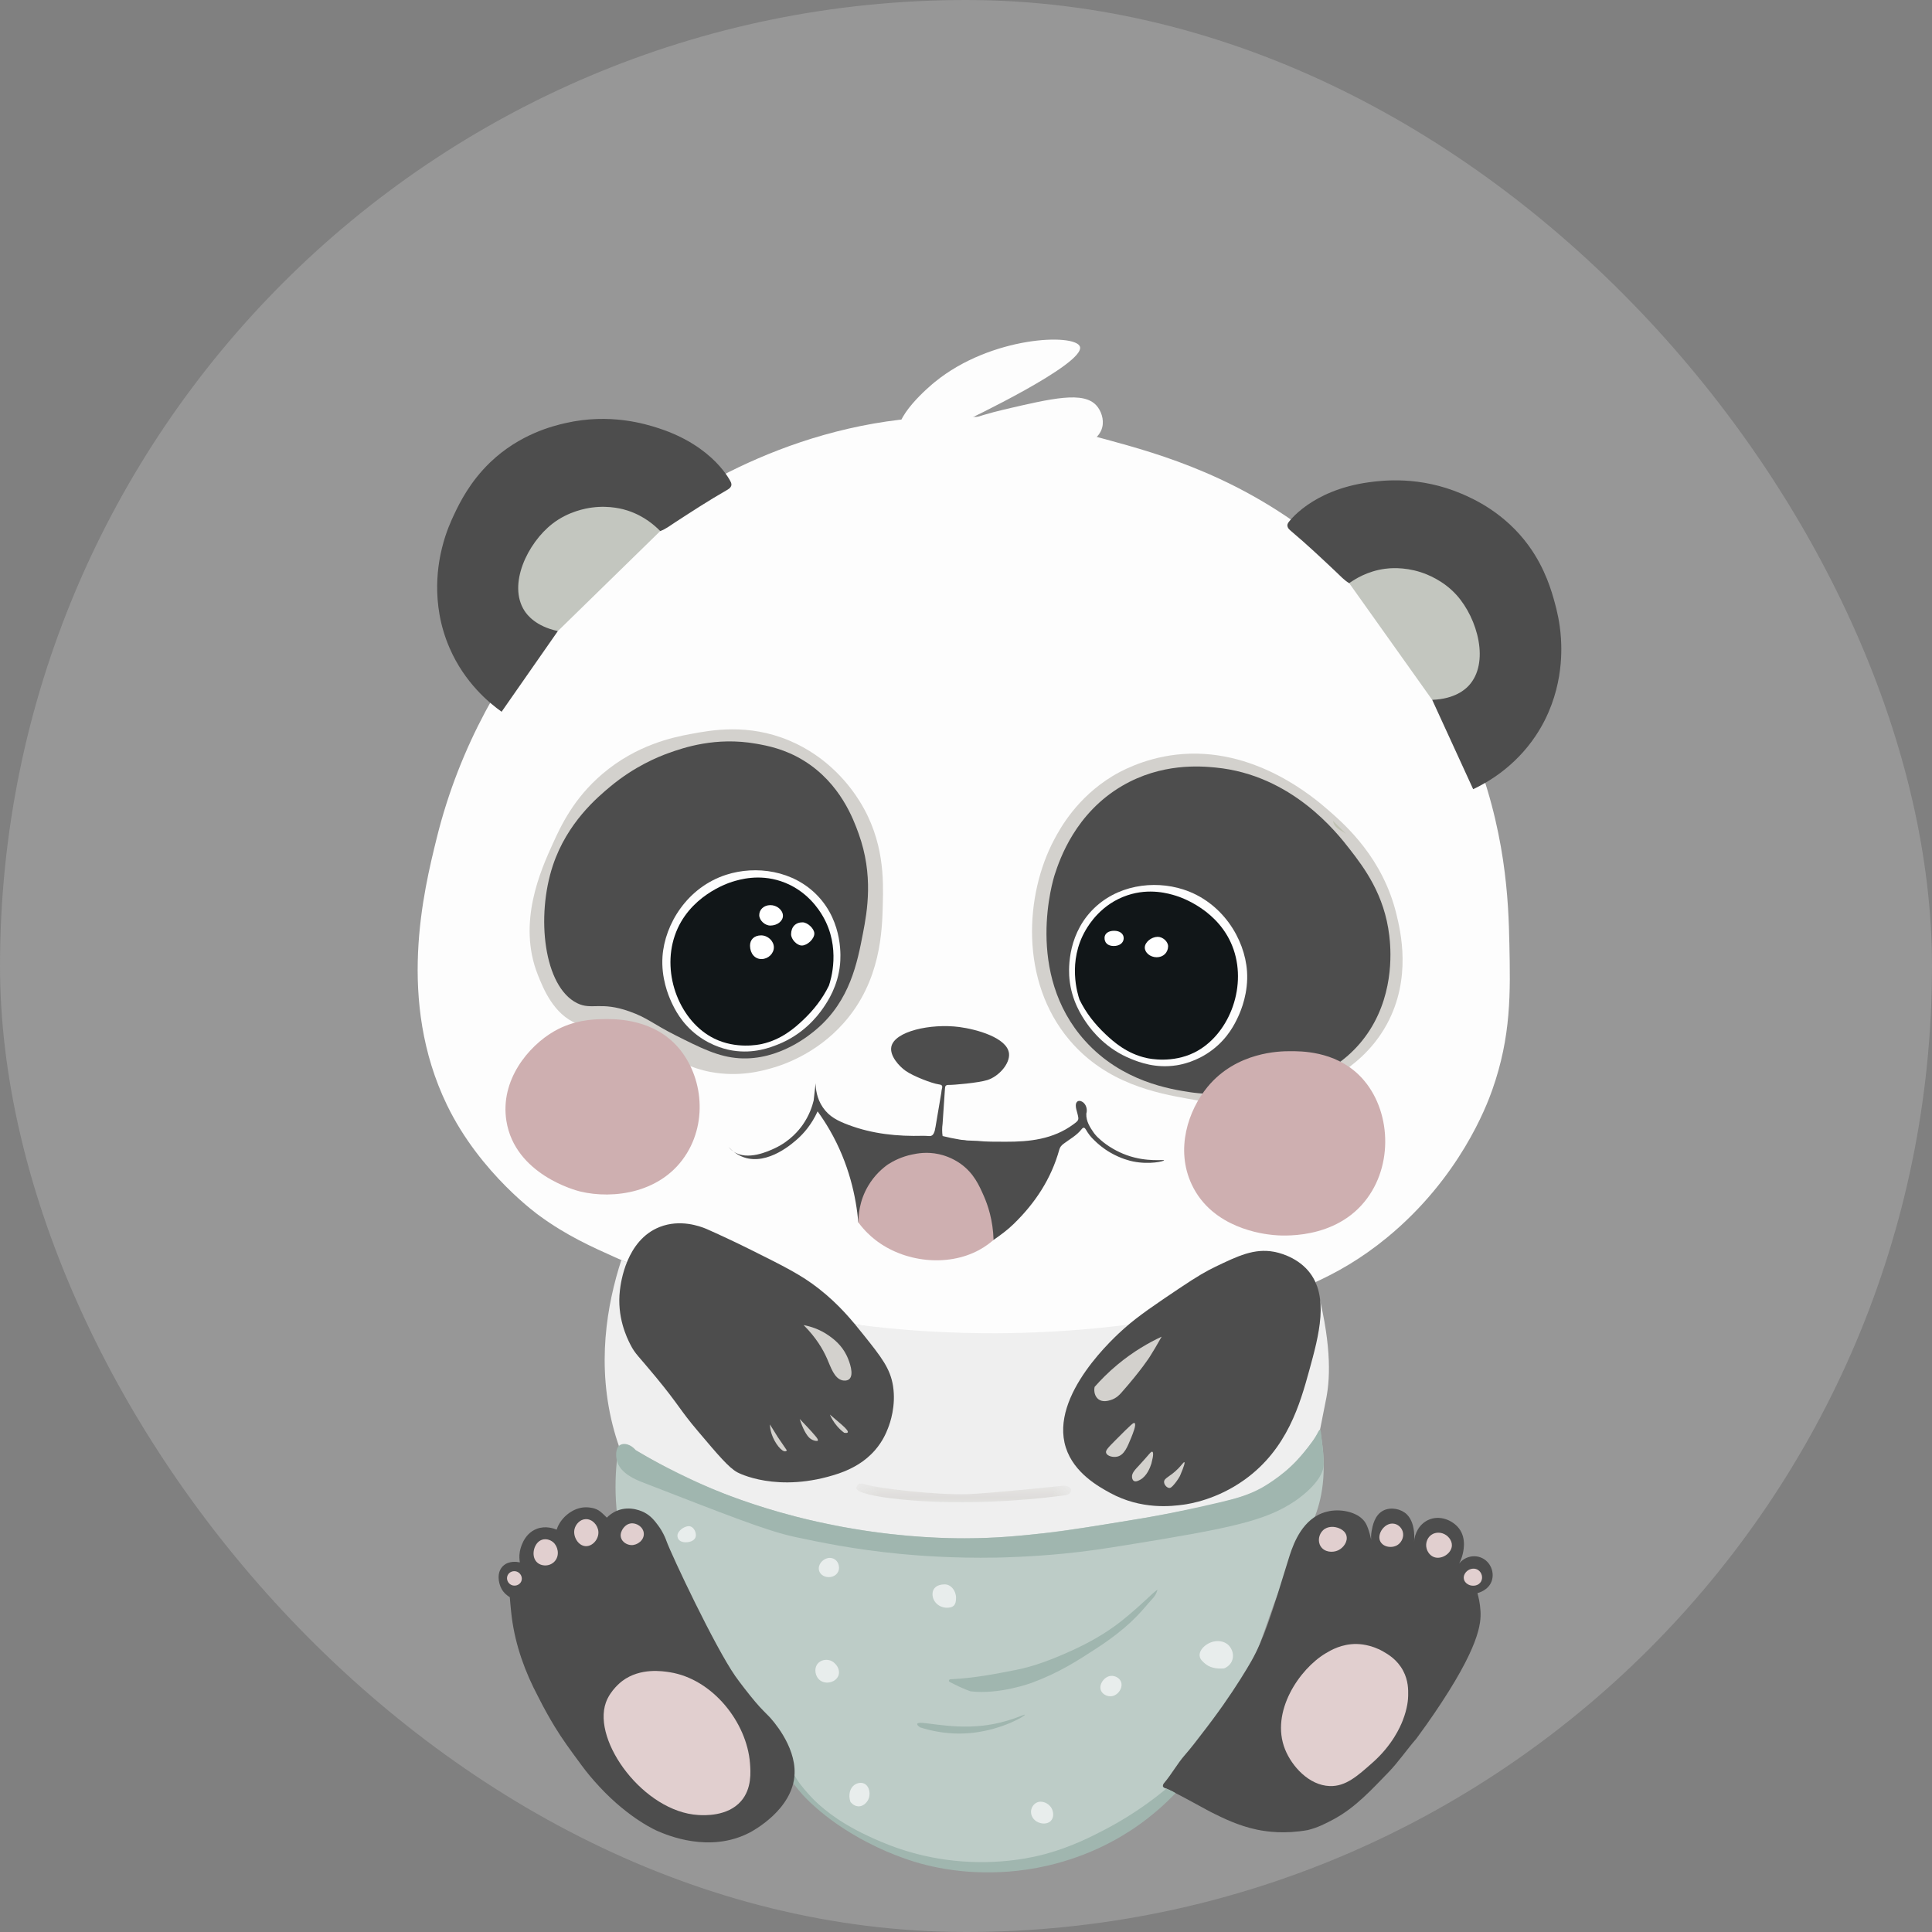<svg width="100" height="100" viewBox="0 0 100 100" fill="none" xmlns="http://www.w3.org/2000/svg">
<rect x="0" y="0" width="100" height="100" fill="#808080" stroke="none"/>
<g clip-path="url(#clip0_1631_20989)">
<rect opacity="0.5" width="100" height="100" rx="50" fill="#AFAFAF"/>
<g clip-path="url(#clip1_1631_20989)">
<mask id="mask0_1631_20989" style="mask-type:luminance" maskUnits="userSpaceOnUse" x="2" y="8" width="100" height="100">
<path d="M102 8H2V108H102V8Z" fill="white"/>
</mask>
<g mask="url(#mask0_1631_20989)">
<mask id="mask1_1631_20989" style="mask-type:luminance" maskUnits="userSpaceOnUse" x="2" y="8" width="100" height="100">
<path d="M102 8H2V108H102V8Z" fill="white"/>
</mask>
<g mask="url(#mask1_1631_20989)">
<path d="M46.544 22.62C46.127 21.648 48.151 19.965 48.379 19.779C51.301 17.388 55.665 17.246 55.897 17.944C56.191 18.834 49.947 21.791 49.947 21.791C49.947 21.791 50.131 21.722 50.474 21.612C50.474 21.612 51.213 21.374 51.96 21.2C54.469 20.614 56.081 20.237 56.755 20.992C56.986 21.251 57.156 21.698 57.052 22.117C56.489 24.369 48.632 23.373 48.054 23.301C47.503 23.232 46.754 23.11 46.544 22.62Z" fill="#FDFDFD"/>
</g>
<mask id="mask2_1631_20989" style="mask-type:luminance" maskUnits="userSpaceOnUse" x="2" y="8" width="100" height="100">
<path d="M102 8H2V108H102V8Z" fill="white"/>
</mask>
<g mask="url(#mask2_1631_20989)">
<path d="M31.835 65.077C30.625 64.535 29.315 63.947 27.928 62.931C27.928 62.931 24.862 60.77 23.133 57.19C20.53 51.8 21.928 46.126 22.6 43.397C25.027 33.546 32.067 28.086 33.196 27.237C35.54 25.473 41.526 21.543 49.474 21.555C52.812 21.56 55.455 22.257 57.229 22.739C60.089 23.514 64.295 24.702 68.535 28.185C73.082 31.919 75.226 36.285 76.112 38.425C77.963 42.896 78.08 46.706 78.125 48.843C78.178 51.363 78.226 53.626 77.237 56.42C76.955 57.218 75.563 60.957 71.791 64.057C69.147 66.229 66.631 67.022 63.918 67.846C57.536 69.784 52.163 69.422 48.587 69.148C45.21 68.889 42.627 68.228 37.459 66.958C36.039 66.608 34.138 66.11 31.835 65.077Z" fill="#FDFDFD"/>
</g>
<mask id="mask3_1631_20989" style="mask-type:luminance" maskUnits="userSpaceOnUse" x="2" y="8" width="100" height="100">
<path d="M102 8H2V108H102V8Z" fill="white"/>
</mask>
<g mask="url(#mask3_1631_20989)">
<path d="M31.795 74.08C30.844 70.675 31.421 67.494 32.16 65.221C36.988 67.234 41.223 68.121 44.252 68.545C44.985 68.647 48.162 69.074 52.375 68.999C57.629 68.906 61.624 68.083 63.319 67.696C65.282 67.248 66.906 66.755 68.087 66.363C68.906 69.374 68.87 71.204 68.653 72.343C68.598 72.635 68.186 74.701 68.18 74.73C68.227 74.796 68.273 74.876 68.312 74.972C68.448 75.309 68.395 75.624 68.358 75.776C67.934 76.747 67.441 77.38 67.134 77.73C67.134 77.73 64.216 81.192 51.236 81.192C42.746 80.791 32.146 75.154 32.146 75.154C32.017 74.811 31.899 74.453 31.795 74.08Z" fill="#EFEFEF"/>
</g>
<mask id="mask4_1631_20989" style="mask-type:luminance" maskUnits="userSpaceOnUse" x="2" y="8" width="100" height="100">
<path d="M102 8H2V108H102V8Z" fill="white"/>
</mask>
<g mask="url(#mask4_1631_20989)">
<path d="M31.186 40.053C32.969 38.539 34.85 38.161 35.715 37.998C36.819 37.79 38.704 37.435 40.838 38.326C42.885 39.181 44.018 40.704 44.502 41.484C45.774 43.532 45.724 45.532 45.694 46.787C45.66 48.171 45.597 50.78 43.668 52.953C42.238 54.565 40.502 55.126 39.974 55.277C39.404 55.44 38.252 55.757 36.786 55.486C35.73 55.289 34.913 54.819 34.463 54.562C33.472 53.996 33.568 53.801 32.874 53.48C31.574 52.876 30.884 53.401 29.855 52.983C28.65 52.494 28.125 51.177 27.839 50.461C26.762 47.758 27.995 45.033 28.604 43.688C29.037 42.732 29.695 41.32 31.186 40.053Z" fill="#D3D1CD"/>
</g>
<mask id="mask5_1631_20989" style="mask-type:luminance" maskUnits="userSpaceOnUse" x="2" y="8" width="100" height="100">
<path d="M102 8H2V108H102V8Z" fill="white"/>
</mask>
<g mask="url(#mask5_1631_20989)">
<path d="M31.582 40.718C32.845 39.665 34.061 39.175 34.604 38.979C35.377 38.702 37.042 38.126 39.137 38.494C39.714 38.596 40.631 38.766 41.618 39.379C43.499 40.545 44.177 42.415 44.44 43.142C45.221 45.297 44.888 47.163 44.668 48.302C44.377 49.814 43.998 51.788 42.273 53.263C41.965 53.527 40.344 54.913 38.253 54.774C37.182 54.703 36.283 54.251 34.946 53.577C33.8 53 33.517 52.683 32.58 52.351C31.078 51.818 30.628 52.298 29.871 51.923C28.147 51.069 27.737 47.44 28.617 44.796C29.356 42.575 30.933 41.26 31.582 40.718Z" fill="#4D4D4D"/>
</g>
<mask id="mask6_1631_20989" style="mask-type:luminance" maskUnits="userSpaceOnUse" x="2" y="8" width="100" height="100">
<path d="M102 8H2V108H102V8Z" fill="white"/>
</mask>
<g mask="url(#mask6_1631_20989)">
<path d="M37.591 45.277C39.125 44.784 41.066 45.045 42.327 46.372C43.662 47.777 43.51 49.614 43.481 49.909C43.369 51.045 42.846 51.827 42.608 52.173C42.278 52.654 41.547 53.547 40.285 54.053C39.855 54.225 39.015 54.549 37.932 54.378C37.682 54.338 36.882 54.188 36.082 53.578C35.272 52.962 34.918 52.223 34.75 51.862C34.595 51.528 34.215 50.612 34.291 49.509C34.408 47.822 35.579 45.924 37.591 45.277Z" fill="#FDFDFD"/>
</g>
<mask id="mask7_1631_20989" style="mask-type:luminance" maskUnits="userSpaceOnUse" x="2" y="8" width="100" height="100">
<path d="M102 8H2V108H102V8Z" fill="white"/>
</mask>
<g mask="url(#mask7_1631_20989)">
<path d="M57.584 40.171C57.893 39.984 59.123 39.266 60.869 39.062C64.913 38.59 68.037 41.309 68.771 41.947C69.685 42.742 71.579 44.437 72.279 47.319C72.49 48.191 73.079 50.621 71.79 53.002C71.016 54.431 69.917 55.193 69.348 55.577C66.159 57.731 62.468 57.052 61.446 56.864C59.886 56.577 57.272 56.096 55.364 53.845C52.765 50.779 53.056 46.294 54.565 43.456C54.885 42.854 55.743 41.29 57.584 40.171Z" fill="#D3D1CD"/>
</g>
<mask id="mask8_1631_20989" style="mask-type:luminance" maskUnits="userSpaceOnUse" x="2" y="8" width="100" height="100">
<path d="M102 8H2V108H102V8Z" fill="white"/>
</mask>
<g mask="url(#mask8_1631_20989)">
<path d="M58.087 40.674C60.118 39.487 62.123 39.651 62.911 39.727C66.875 40.108 69.208 43.111 69.867 43.96C70.607 44.913 71.66 46.306 71.909 48.429C71.977 49.003 72.209 51.261 70.903 53.312C68.267 57.448 62.011 56.594 61.639 56.538C60.593 56.38 58.079 55.999 56.163 53.874C53.011 50.377 54.511 45.518 54.595 45.262C54.86 44.447 55.672 42.085 58.087 40.674Z" fill="#4D4D4D"/>
</g>
<mask id="mask9_1631_20989" style="mask-type:luminance" maskUnits="userSpaceOnUse" x="2" y="8" width="100" height="100">
<path d="M102 8H2V108H102V8Z" fill="white"/>
</mask>
<g mask="url(#mask9_1631_20989)">
<path d="M61.245 46.038C59.711 45.544 57.77 45.806 56.509 47.133C55.174 48.537 55.326 50.375 55.355 50.67C55.467 51.806 55.99 52.588 56.228 52.934C56.558 53.414 57.29 54.307 58.552 54.813C58.981 54.986 59.822 55.31 60.905 55.139C61.155 55.099 61.955 54.949 62.755 54.339C63.565 53.722 63.919 52.984 64.087 52.623C64.242 52.289 64.622 51.373 64.545 50.27C64.428 48.583 63.257 46.685 61.245 46.038Z" fill="#FDFDFD"/>
</g>
<mask id="mask10_1631_20989" style="mask-type:luminance" maskUnits="userSpaceOnUse" x="2" y="8" width="100" height="100">
<path d="M102 8H2V108H102V8Z" fill="white"/>
</mask>
<g mask="url(#mask10_1631_20989)">
<path d="M63.85 49.146C63.15 47.11 61.103 46.437 60.876 46.367C60.489 46.246 59.509 45.957 58.362 46.337C57.011 46.785 56.364 47.851 56.198 48.135C55.238 49.77 55.782 51.469 55.875 51.742C56.207 52.425 56.669 53.01 57.22 53.53C57.637 53.924 58.324 54.538 59.353 54.764C59.515 54.8 60.68 55.039 61.811 54.483C63.56 53.623 64.552 51.189 63.85 49.146Z" fill="#111618"/>
</g>
<mask id="mask11_1631_20989" style="mask-type:luminance" maskUnits="userSpaceOnUse" x="2" y="8" width="100" height="100">
<path d="M102 8H2V108H102V8Z" fill="white"/>
</mask>
<g mask="url(#mask11_1631_20989)">
<path d="M28.677 53.381C29.692 52.796 30.68 52.761 31.163 52.75C31.731 52.736 33.54 52.695 34.853 53.953C36.261 55.304 36.711 57.78 35.563 59.676C34.297 61.765 31.733 62.086 30.019 61.669C29.823 61.621 26.653 60.795 26.211 58.018C25.874 55.901 27.36 54.142 28.677 53.381Z" fill="#CEAFB0"/>
</g>
<mask id="mask12_1631_20989" style="mask-type:luminance" maskUnits="userSpaceOnUse" x="2" y="8" width="100" height="100">
<path d="M102 8H2V108H102V8Z" fill="white"/>
</mask>
<g mask="url(#mask12_1631_20989)">
<path d="M34.171 27.491C33.926 27.198 33.151 26.353 31.845 26.078C30.265 25.745 29.041 26.486 28.667 26.72C28.52 26.813 26.478 28.136 26.536 30.198C26.546 30.533 26.575 31.54 27.365 32.181C27.943 32.649 28.618 32.671 28.873 32.666C30.639 30.941 32.405 29.216 34.171 27.491Z" fill="#C3C6BF"/>
</g>
<mask id="mask13_1631_20989" style="mask-type:luminance" maskUnits="userSpaceOnUse" x="2" y="8" width="100" height="100">
<path d="M102 8H2V108H102V8Z" fill="white"/>
</mask>
<g mask="url(#mask13_1631_20989)">
<path d="M23.518 26.603C23.78 26.05 24.317 24.945 25.368 23.935C26.898 22.464 28.639 22.043 29.269 21.899C31.568 21.374 33.399 21.941 34.085 22.163C36.981 23.101 37.829 24.952 37.839 24.976C37.859 25.027 37.858 25.078 37.858 25.078C37.858 25.096 37.856 25.113 37.853 25.131C37.814 25.26 37.705 25.319 37.599 25.381C36.698 25.896 35.828 26.463 34.958 27.028C34.703 27.194 34.462 27.384 34.171 27.49C33.914 27.221 33.36 26.712 32.49 26.428C32.303 26.366 31.58 26.145 30.637 26.271C30.313 26.314 29.414 26.472 28.598 27.104C27.3 28.108 26.271 30.263 27.149 31.617C27.28 31.82 27.721 32.416 28.874 32.665C27.904 34.057 26.933 35.448 25.963 36.84C25.32 36.382 24.056 35.344 23.274 33.55C22.229 31.153 22.728 28.975 22.879 28.357C23.079 27.535 23.374 26.905 23.518 26.603Z" fill="#4D4D4D"/>
</g>
<mask id="mask14_1631_20989" style="mask-type:luminance" maskUnits="userSpaceOnUse" x="2" y="8" width="100" height="100">
<path d="M102 8H2V108H102V8Z" fill="white"/>
</mask>
<g mask="url(#mask14_1631_20989)">
<path d="M66.738 54.41C67.328 54.406 69.05 54.393 70.33 55.633C71.936 57.19 72.192 60.09 70.763 62.026C69.144 64.221 66.258 63.962 65.87 63.921C65.406 63.871 62.759 63.589 61.687 61.316C60.822 59.485 61.505 57.471 62.496 56.265C64.003 54.429 66.264 54.413 66.738 54.41Z" fill="#CEAFB0"/>
</g>
<mask id="mask15_1631_20989" style="mask-type:luminance" maskUnits="userSpaceOnUse" x="2" y="8" width="100" height="100">
<path d="M102 8H2V108H102V8Z" fill="white"/>
</mask>
<g mask="url(#mask15_1631_20989)">
<path d="M58.205 68.745C58.924 68.106 59.848 67.486 61.039 66.686C62.005 66.037 62.465 65.78 62.915 65.564C64.069 65.01 64.913 64.604 65.933 64.79C66.086 64.817 67.05 65.006 67.707 65.768C68.831 67.074 68.26 69.139 67.768 70.927C67.297 72.633 66.645 74.998 64.413 76.594C62.971 77.626 61.565 77.838 61.264 77.88C60.644 77.965 59.071 78.156 57.451 77.268C56.867 76.948 55.589 76.246 55.167 74.924C54.304 72.211 57.764 69.137 58.205 68.745Z" fill="#4D4D4D"/>
</g>
<mask id="mask16_1631_20989" style="mask-type:luminance" maskUnits="userSpaceOnUse" x="2" y="8" width="100" height="100">
<path d="M102 8H2V108H102V8Z" fill="white"/>
</mask>
<g mask="url(#mask16_1631_20989)">
<path d="M32.026 74.851C32.093 74.822 32.211 74.783 32.352 74.8C32.391 74.805 32.425 74.812 32.456 74.822C32.92 75.095 33.536 75.445 34.274 75.829C34.274 75.829 35.597 76.526 36.853 77.057C37.895 77.496 41.911 79.125 47.52 79.535C48.473 79.605 49.354 79.631 50.2 79.621C51.941 79.6 53.644 79.483 57.702 78.825C64.16 77.777 65.185 77.242 66.048 76.576C67.183 75.7 67.898 74.707 68.323 74.006C68.745 76.211 68.397 77.695 68 78.644C67.788 79.15 67.666 79.256 67.202 80.157C66.247 82.01 65.776 83.481 65.578 84.047C64.725 86.482 63.029 91.325 59.049 94.245C56.136 96.381 53.067 96.706 52.078 96.776C48.875 96.999 46.011 96.023 44.504 95.038C44.303 94.907 43.592 94.426 42.742 93.729C41.801 92.957 41.152 92.299 40.811 91.952C36.687 87.741 34.407 85.375 32.93 81.994C32.609 81.26 32.45 80.76 32.367 80.483C31.694 78.221 31.815 76.201 32.026 74.851Z" fill="#BDCCC7"/>
</g>
<mask id="mask17_1631_20989" style="mask-type:luminance" maskUnits="userSpaceOnUse" x="2" y="8" width="100" height="100">
<path d="M102 8H2V108H102V8Z" fill="white"/>
</mask>
<g mask="url(#mask17_1631_20989)">
<path d="M76.472 82.459C76.533 82.672 76.607 82.992 76.63 83.383C76.666 84.011 76.594 85.236 74.216 88.718C73.973 89.074 73.668 89.508 73.306 89.998C72.806 90.57 72.381 91.205 71.85 91.751C70.99 92.635 70.157 93.553 69.053 94.152C68.617 94.389 68.171 94.61 67.682 94.726C66.521 94.931 65.614 94.818 65.056 94.701C64.088 94.498 63.29 94.098 62.714 93.811C62.559 93.733 62.42 93.654 62.208 93.539C62.208 93.539 60.472 92.585 60.318 92.557C60.312 92.556 60.281 92.552 60.25 92.53C60.22 92.509 60.202 92.481 60.191 92.459C60.191 92.459 60.19 92.418 60.198 92.388C60.212 92.337 60.241 92.305 60.248 92.297C60.64 91.839 60.928 91.298 61.325 90.844C61.641 90.483 61.912 90.129 62.454 89.419C62.551 89.292 62.917 88.811 63.304 88.262C63.987 87.292 64.523 86.411 64.759 85.996C65.423 84.829 65.841 83.47 66.677 80.753C66.856 80.174 67.216 78.977 68.181 78.438C68.28 78.383 68.504 78.271 68.811 78.214C69.488 78.088 70.364 78.292 70.685 78.836C70.862 79.136 70.976 79.719 70.968 79.694C70.962 79.589 70.963 79.436 70.994 79.256C71.042 78.989 71.143 78.417 71.603 78.185C71.991 77.989 72.52 78.095 72.816 78.383C73.315 78.867 73.191 79.843 73.191 79.843C73.211 79.337 73.486 78.884 73.913 78.679C74.511 78.392 75.201 78.687 75.526 79.123C75.927 79.66 75.734 80.353 75.684 80.533C75.638 80.702 75.574 80.835 75.524 80.928C75.809 80.575 76.29 80.456 76.688 80.633C77.146 80.836 77.364 81.375 77.213 81.824C77.045 82.323 76.503 82.452 76.472 82.459Z" fill="#4D4D4D"/>
</g>
<mask id="mask18_1631_20989" style="mask-type:luminance" maskUnits="userSpaceOnUse" x="2" y="8" width="100" height="100">
<path d="M102 8H2V108H102V8Z" fill="white"/>
</mask>
<g mask="url(#mask18_1631_20989)">
<path d="M66.989 77.72C65.481 78.719 63.723 79.1 58.253 79.981C57.182 80.153 56.28 80.296 55.049 80.416C53.358 80.582 51.898 80.615 51.589 80.621C49.303 80.665 47.436 80.51 46.597 80.43C44.202 80.199 42.434 79.827 41.136 79.55C39.659 79.234 37.531 78.379 33.255 76.723C32.913 76.591 32.098 76.263 31.93 75.602C31.872 75.374 31.846 74.93 32.11 74.785C32.319 74.67 32.66 74.768 32.905 75.057C34.422 75.97 35.816 76.629 36.967 77.104C37.394 77.281 38.971 77.921 41.145 78.487C41.663 78.622 42.758 78.894 44.182 79.133C46.965 79.599 49.147 79.624 49.947 79.623C51.598 79.62 52.803 79.491 54.134 79.35C55.157 79.241 56.525 79.015 59.261 78.564C59.261 78.564 60.843 78.302 63.128 77.763C63.979 77.562 64.592 77.399 65.314 77.002C65.314 77.002 66.309 76.454 67.106 75.614C67.409 75.294 67.705 74.909 67.705 74.909C67.9 74.655 67.998 74.528 68.085 74.378C68.224 74.142 68.27 73.997 68.322 74.006C68.374 74.015 68.373 74.163 68.423 74.623C68.461 74.972 68.471 74.972 68.489 75.192C68.489 75.192 68.516 75.528 68.513 75.796C68.506 76.744 66.989 77.72 66.989 77.72Z" fill="#A0B6AF"/>
</g>
<mask id="mask19_1631_20989" style="mask-type:luminance" maskUnits="userSpaceOnUse" x="2" y="8" width="100" height="100">
<path d="M102 8H2V108H102V8Z" fill="white"/>
</mask>
<g mask="url(#mask19_1631_20989)">
<path d="M34.153 63.505C35.201 63.096 36.212 63.462 36.55 63.602C37.105 63.848 37.906 64.212 38.858 64.687C40.607 65.559 41.481 65.995 42.374 66.695C43.459 67.547 44.107 68.355 44.697 69.092C45.621 70.246 46.085 70.841 46.224 71.746C46.382 72.774 46.069 73.651 45.97 73.905C45.881 74.136 45.699 74.591 45.291 75.06C44.74 75.695 44.096 75.987 43.806 76.115C43.806 76.115 43.618 76.198 43.417 76.266C40.234 77.339 38.164 76.207 38.164 76.207C37.722 75.966 37.185 75.331 36.111 74.061C35.167 72.947 35.162 72.75 33.959 71.291C33.027 70.158 32.885 70.1 32.625 69.588C32.448 69.242 31.918 68.163 32.088 66.775C32.132 66.409 32.403 64.187 34.153 63.505Z" fill="#4D4D4D"/>
</g>
<mask id="mask20_1631_20989" style="mask-type:luminance" maskUnits="userSpaceOnUse" x="2" y="8" width="100" height="100">
<path d="M102 8H2V108H102V8Z" fill="white"/>
</mask>
<g mask="url(#mask20_1631_20989)">
<path d="M40.812 91.952C40.847 91.92 40.893 91.871 40.923 91.8C40.967 91.692 40.978 91.591 40.978 91.591C41.001 91.644 41.041 91.734 41.099 91.843C41.311 92.245 41.562 92.534 41.811 92.819C41.811 92.819 41.923 92.946 42.019 93.046C42.41 93.457 43.263 94.242 44.868 94.999C45.64 95.362 47.189 96.076 49.38 96.308C51.798 96.564 53.641 96.092 54.146 95.953C55.468 95.588 56.485 95.063 57.094 94.749C58.047 94.256 58.775 93.774 59.192 93.481C59.667 93.148 60.063 92.836 60.372 92.579C60.429 92.604 60.488 92.63 60.548 92.658C60.653 92.707 60.753 92.758 60.848 92.808C60.336 93.348 59.648 93.979 58.764 94.585C58.421 94.82 57.75 95.255 56.834 95.677C56.337 95.905 55.413 96.294 54.194 96.572C52.81 96.888 51.554 96.947 50.523 96.901C49.366 96.852 48.399 96.659 47.677 96.464C47.44 96.4 46.287 96.082 44.897 95.361C43.745 94.762 42.975 94.17 42.722 93.97C42.077 93.46 41.722 93.091 41.553 92.905C41.225 92.543 40.982 92.208 40.812 91.952Z" fill="#A0B6AF"/>
</g>
<mask id="mask21_1631_20989" style="mask-type:luminance" maskUnits="userSpaceOnUse" x="2" y="8" width="100" height="100">
<path d="M102 8H2V108H102V8Z" fill="white"/>
</mask>
<g mask="url(#mask21_1631_20989)">
<path d="M56.656 71.787C56.976 71.423 57.366 71.028 57.838 70.636C58.66 69.951 59.467 69.493 60.127 69.185C59.889 69.615 59.674 69.968 59.511 70.227C59.511 70.227 59.086 70.905 58.035 72.094C57.957 72.182 57.779 72.379 57.488 72.467C57.362 72.505 57.071 72.593 56.85 72.421C56.677 72.285 56.607 72.037 56.656 71.787Z" fill="#D3D1CD"/>
</g>
<mask id="mask22_1631_20989" style="mask-type:luminance" maskUnits="userSpaceOnUse" x="2" y="8" width="100" height="100">
<path d="M102 8H2V108H102V8Z" fill="white"/>
</mask>
<g mask="url(#mask22_1631_20989)">
<g opacity="0.79">
<mask id="mask23_1631_20989" style="mask-type:luminance" maskUnits="userSpaceOnUse" x="44" y="76" width="12" height="2">
<path d="M55.439 76.789H44.327V77.755H55.439V76.789Z" fill="white"/>
</mask>
<g mask="url(#mask23_1631_20989)">
<path d="M55.193 77.386C54.589 77.468 53.537 77.597 52.221 77.678C47.779 77.952 44.349 77.434 44.326 77.042C44.325 77.018 44.331 76.906 44.407 76.841C44.534 76.733 44.772 76.824 44.824 76.841C45.32 77.013 48.428 77.395 50.088 77.337C51.249 77.295 54.773 76.929 55.006 76.901C55.006 76.901 55.174 76.881 55.307 76.951C55.365 76.981 55.407 77.025 55.435 77.085C55.456 77.265 55.332 77.332 55.193 77.386Z" fill="#D3D1CD"/>
</g>
</g>
</g>
<mask id="mask24_1631_20989" style="mask-type:luminance" maskUnits="userSpaceOnUse" x="2" y="8" width="100" height="100">
<path d="M102 8H2V108H102V8Z" fill="white"/>
</mask>
<g mask="url(#mask24_1631_20989)">
<path d="M41.393 73.446C41.578 73.638 42.016 74.095 42.224 74.35C42.275 74.412 42.36 74.522 42.329 74.566C42.318 74.582 42.291 74.589 42.237 74.582C42.1 74.567 41.977 74.496 41.907 74.434C41.748 74.296 41.548 73.944 41.393 73.446Z" fill="#D3D1CD"/>
</g>
<mask id="mask25_1631_20989" style="mask-type:luminance" maskUnits="userSpaceOnUse" x="2" y="8" width="100" height="100">
<path d="M102 8H2V108H102V8Z" fill="white"/>
</mask>
<g mask="url(#mask25_1631_20989)">
<path d="M42.954 73.217L43.554 73.73C43.804 73.946 43.912 74.082 43.88 74.139C43.861 74.171 43.799 74.178 43.694 74.159C43.584 74.078 43.458 73.968 43.333 73.823C43.141 73.602 43.025 73.382 42.954 73.217Z" fill="#D3D1CD"/>
</g>
<mask id="mask26_1631_20989" style="mask-type:luminance" maskUnits="userSpaceOnUse" x="2" y="8" width="100" height="100">
<path d="M102 8H2V108H102V8Z" fill="white"/>
</mask>
<g mask="url(#mask26_1631_20989)">
<path d="M39.85 73.728C39.987 73.949 40.124 74.168 40.261 74.388C40.405 74.6 40.55 74.812 40.729 75.074C40.708 75.098 40.686 75.109 40.669 75.115C40.468 75.176 40.092 74.688 39.938 74.218C39.874 74.021 39.856 73.847 39.85 73.728Z" fill="#D3D1CD"/>
</g>
<mask id="mask27_1631_20989" style="mask-type:luminance" maskUnits="userSpaceOnUse" x="2" y="8" width="100" height="100">
<path d="M102 8H2V108H102V8Z" fill="white"/>
</mask>
<g mask="url(#mask27_1631_20989)">
<path d="M42.115 56.961L42.216 56.065C42.22 56.349 42.27 56.853 42.593 57.322C42.928 57.809 43.37 58.018 43.906 58.221C45.152 58.693 46.451 58.824 47.773 58.789C47.868 58.786 47.964 58.796 48.06 58.8C48.238 58.831 48.42 58.86 48.605 58.887C49.298 58.986 49.956 59.036 50.573 59.051C51.061 59.103 51.553 59.093 52.041 59.096C53.288 59.102 54.51 58.97 55.56 58.194C55.85 57.979 55.852 57.97 55.765 57.626C55.731 57.49 55.681 57.356 55.683 57.215C55.686 57.001 55.839 56.92 56.022 57.03C56.211 57.145 56.3 57.41 56.227 57.645C56.212 58.039 56.416 58.348 56.628 58.652C56.678 58.722 56.74 58.783 56.797 58.848C56.909 58.956 57.066 59.096 57.267 59.24C57.373 59.316 57.773 59.596 58.331 59.795C59.367 60.164 60.25 60.005 60.252 60.057C60.254 60.106 59.503 60.292 58.641 60.116C58.521 60.091 58.025 59.983 57.459 59.651C57.088 59.434 56.815 59.196 56.633 59.013C56.46 58.854 56.321 58.669 56.204 58.465C56.145 58.363 56.078 58.327 55.987 58.444C55.734 58.768 55.372 58.962 55.051 59.201C54.938 59.287 54.867 59.369 54.83 59.502C54.41 61.018 53.575 62.28 52.453 63.366C52.138 63.671 51.785 63.93 51.425 64.179C51.272 64.147 51.291 64.011 51.275 63.909C51.203 63.45 51.081 63.004 50.966 62.556C50.837 62.052 50.627 61.582 50.402 61.119C50.076 60.45 49.468 60.129 48.81 59.884C48.73 59.854 48.644 59.833 48.56 59.808C47.635 59.6 46.793 59.809 46.012 60.32C45.094 60.927 44.709 61.83 44.589 62.881C44.511 63.004 44.637 63.208 44.429 63.279C44.31 61.959 43.951 60.231 42.945 58.489C42.744 58.141 42.533 57.82 42.319 57.525C41.996 58.231 41.582 58.676 41.311 58.923C41.072 59.14 39.762 60.335 38.503 59.903C38.124 59.772 37.863 59.533 37.709 59.363C37.76 59.428 37.843 59.52 37.963 59.603C38.682 60.099 39.782 59.584 40.11 59.43C40.908 59.055 41.361 58.485 41.544 58.226C41.889 57.735 42.042 57.262 42.115 56.961Z" fill="#4D4D4D"/>
</g>
<mask id="mask28_1631_20989" style="mask-type:luminance" maskUnits="userSpaceOnUse" x="2" y="8" width="100" height="100">
<path d="M102 8H2V108H102V8Z" fill="white"/>
</mask>
<g mask="url(#mask28_1631_20989)">
<path d="M48.603 59.741C48.807 59.786 49.265 59.909 49.735 60.247C50.408 60.733 50.684 61.362 50.925 61.91C51.126 62.368 51.397 63.146 51.427 64.178C51.261 64.323 51.009 64.521 50.674 64.702C49.03 65.591 46.78 65.332 45.296 64.168C45.046 63.973 44.736 63.687 44.432 63.278C44.429 62.931 44.469 62.172 44.935 61.383C45.27 60.814 45.69 60.463 45.956 60.273C46.237 60.092 46.66 59.871 47.211 59.757C47.48 59.701 47.978 59.603 48.603 59.741Z" fill="#CEAFB0"/>
</g>
<mask id="mask29_1631_20989" style="mask-type:luminance" maskUnits="userSpaceOnUse" x="2" y="8" width="100" height="100">
<path d="M102 8H2V108H102V8Z" fill="white"/>
</mask>
<g mask="url(#mask29_1631_20989)">
<path d="M43.954 71.386C43.834 71.487 43.654 71.457 43.61 71.448C43.182 71.356 43.005 70.771 42.804 70.315C42.601 69.853 42.249 69.24 41.596 68.587C41.934 68.65 42.428 68.793 42.92 69.144C43.134 69.297 43.558 69.608 43.827 70.17C43.976 70.479 44.22 71.162 43.954 71.386Z" fill="#D3D1CD"/>
</g>
<mask id="mask30_1631_20989" style="mask-type:luminance" maskUnits="userSpaceOnUse" x="2" y="8" width="100" height="100">
<path d="M102 8H2V108H102V8Z" fill="white"/>
</mask>
<g mask="url(#mask30_1631_20989)">
<path d="M59.911 82.275C59.839 82.606 59.616 82.778 59.447 82.977C58.966 83.54 58.353 84.276 56.766 85.311C55.771 85.959 54.827 86.575 53.404 87.103C53.404 87.103 51.718 87.726 50.239 87.542C50.239 87.542 49.9 87.444 49.192 87.075C49.153 87.054 49.102 87.029 49.115 86.981C49.136 86.908 49.209 86.916 49.269 86.914C50.395 86.858 51.502 86.651 52.603 86.431C53.54 86.244 54.428 85.899 55.3 85.512C56.279 85.078 57.208 84.567 58.05 83.9C58.606 83.461 59.125 82.981 59.642 82.499C59.716 82.43 59.798 82.369 59.911 82.275Z" fill="#A0B6AF"/>
</g>
<mask id="mask31_1631_20989" style="mask-type:luminance" maskUnits="userSpaceOnUse" x="2" y="8" width="100" height="100">
<path d="M102 8H2V108H102V8Z" fill="white"/>
</mask>
<g mask="url(#mask31_1631_20989)">
<path d="M63.76 85.986C63.647 86.233 63.421 86.332 63.361 86.356C62.934 86.395 62.594 86.306 62.359 86.096C62.26 86.009 62.112 85.89 62.093 85.708C62.057 85.368 62.484 85.001 62.909 84.951C62.977 84.943 63.338 84.9 63.599 85.164C63.796 85.367 63.889 85.7 63.76 85.986Z" fill="#E8EDEC"/>
</g>
<mask id="mask32_1631_20989" style="mask-type:luminance" maskUnits="userSpaceOnUse" x="2" y="8" width="100" height="100">
<path d="M102 8H2V108H102V8Z" fill="white"/>
</mask>
<g mask="url(#mask32_1631_20989)">
<path d="M42.459 86.983C42.191 86.791 42.117 86.371 42.32 86.116C42.468 85.93 42.727 85.879 42.927 85.932C43.257 86.019 43.518 86.411 43.395 86.733C43.266 87.066 42.77 87.205 42.459 86.983Z" fill="#E8EDEC"/>
</g>
<mask id="mask33_1631_20989" style="mask-type:luminance" maskUnits="userSpaceOnUse" x="2" y="8" width="100" height="100">
<path d="M102 8H2V108H102V8Z" fill="white"/>
</mask>
<g mask="url(#mask33_1631_20989)">
<path d="M49.485 82.705C49.487 83.072 49.355 83.215 49.016 83.216C48.6 83.216 48.264 82.899 48.266 82.509C48.268 82.194 48.502 82.008 48.9 82.007C49.215 82.006 49.484 82.326 49.485 82.705Z" fill="#E8EDEC"/>
</g>
<mask id="mask34_1631_20989" style="mask-type:luminance" maskUnits="userSpaceOnUse" x="2" y="8" width="100" height="100">
<path d="M102 8H2V108H102V8Z" fill="white"/>
</mask>
<g mask="url(#mask34_1631_20989)">
<path d="M56.984 87.498C56.861 87.189 57.157 86.768 57.508 86.743C57.712 86.729 57.941 86.846 58.021 87.043C58.143 87.343 57.882 87.749 57.541 87.795C57.32 87.824 57.067 87.704 56.984 87.498Z" fill="#E8EDEC"/>
</g>
<mask id="mask35_1631_20989" style="mask-type:luminance" maskUnits="userSpaceOnUse" x="2" y="8" width="100" height="100">
<path d="M102 8H2V108H102V8Z" fill="white"/>
</mask>
<g mask="url(#mask35_1631_20989)">
<path d="M42.896 81.632C42.605 81.63 42.383 81.44 42.38 81.189C42.376 80.899 42.664 80.627 42.964 80.637C43.229 80.645 43.422 80.855 43.428 81.141C43.433 81.421 43.202 81.634 42.896 81.632Z" fill="#E8EDEC"/>
</g>
<mask id="mask36_1631_20989" style="mask-type:luminance" maskUnits="userSpaceOnUse" x="2" y="8" width="100" height="100">
<path d="M102 8H2V108H102V8Z" fill="white"/>
</mask>
<g mask="url(#mask36_1631_20989)">
<path d="M61.075 76.394C60.963 76.596 60.849 76.743 60.764 76.841C60.633 76.993 60.581 77.016 60.533 77.017C60.407 77.019 60.252 76.859 60.252 76.706C60.252 76.494 60.55 76.45 60.977 76.018C61.18 75.811 61.267 75.663 61.302 75.682C61.332 75.699 61.315 75.833 61.075 76.394Z" fill="#D3D1CD"/>
</g>
<mask id="mask37_1631_20989" style="mask-type:luminance" maskUnits="userSpaceOnUse" x="2" y="8" width="100" height="100">
<path d="M102 8H2V108H102V8Z" fill="white"/>
</mask>
<g mask="url(#mask37_1631_20989)">
<path d="M59.596 75.754C59.528 75.97 59.359 76.405 59.014 76.593C58.941 76.633 58.791 76.715 58.689 76.653C58.607 76.603 58.596 76.486 58.593 76.458C58.574 76.243 58.744 76.079 59.002 75.8C59.48 75.284 59.577 75.109 59.645 75.143C59.693 75.166 59.72 75.287 59.596 75.754Z" fill="#D3D1CD"/>
</g>
<mask id="mask38_1631_20989" style="mask-type:luminance" maskUnits="userSpaceOnUse" x="2" y="8" width="100" height="100">
<path d="M102 8H2V108H102V8Z" fill="white"/>
</mask>
<g mask="url(#mask38_1631_20989)">
<path d="M50.376 89.687C49.189 89.824 48.21 89.597 47.62 89.407C47.486 89.313 47.467 89.26 47.476 89.229C47.536 89.009 49.067 89.524 50.879 89.318C52.201 89.167 53.03 88.706 53.048 88.755C53.069 88.812 51.903 89.511 50.376 89.687Z" fill="#A0B6AF"/>
</g>
<mask id="mask39_1631_20989" style="mask-type:luminance" maskUnits="userSpaceOnUse" x="2" y="8" width="100" height="100">
<path d="M102 8H2V108H102V8Z" fill="white"/>
</mask>
<g mask="url(#mask39_1631_20989)">
<path d="M35.485 79.829C35.218 79.826 35.056 79.688 35.065 79.47C35.074 79.254 35.385 79.001 35.65 78.994C35.84 78.989 36.016 79.211 36.02 79.459C36.022 79.677 35.8 79.832 35.485 79.829Z" fill="#E8EDEC"/>
</g>
<mask id="mask40_1631_20989" style="mask-type:luminance" maskUnits="userSpaceOnUse" x="2" y="8" width="100" height="100">
<path d="M102 8H2V108H102V8Z" fill="white"/>
</mask>
<g mask="url(#mask40_1631_20989)">
<path d="M44.016 93.258C43.895 92.897 43.995 92.54 44.236 92.378C44.365 92.292 44.568 92.239 44.737 92.322C45.01 92.454 45.08 92.881 44.934 93.162C44.924 93.182 44.745 93.515 44.418 93.495C44.178 93.48 44.037 93.287 44.016 93.258Z" fill="#E8EDEC"/>
</g>
<mask id="mask41_1631_20989" style="mask-type:luminance" maskUnits="userSpaceOnUse" x="2" y="8" width="100" height="100">
<path d="M102 8H2V108H102V8Z" fill="white"/>
</mask>
<g mask="url(#mask41_1631_20989)">
<path d="M53.365 93.783C53.366 93.591 53.474 93.397 53.65 93.307C53.927 93.166 54.283 93.334 54.427 93.591C54.527 93.769 54.573 94.076 54.376 94.262C54.171 94.455 53.865 94.366 53.852 94.362C53.56 94.291 53.363 94.046 53.365 93.783Z" fill="#E8EDEC"/>
</g>
<mask id="mask42_1631_20989" style="mask-type:luminance" maskUnits="userSpaceOnUse" x="2" y="8" width="100" height="100">
<path d="M102 8H2V108H102V8Z" fill="white"/>
</mask>
<g mask="url(#mask42_1631_20989)">
<path d="M51.103 55.904C50.636 56.05 49.345 56.163 49.094 56.156C49.073 56.155 48.999 56.151 48.953 56.199C48.919 56.235 48.914 56.291 48.91 56.363C48.872 56.966 48.829 57.569 48.788 58.172C48.758 58.381 48.757 58.592 48.789 58.801C49.363 58.948 49.948 59.028 50.531 59.119C50.411 59.126 50.203 59.137 49.944 59.154C49.142 59.209 48.932 59.252 48.636 59.154C48.498 59.109 48.288 59.016 48.061 58.8C48.262 58.829 48.329 58.695 48.379 58.539C48.394 58.466 48.41 58.392 48.424 58.319C48.523 57.733 48.623 57.149 48.721 56.563C48.733 56.494 48.732 56.422 48.752 56.356C48.807 56.181 48.738 56.144 48.568 56.122C48.258 56.081 47.284 55.715 46.873 55.425C46.538 55.189 46.045 54.649 46.134 54.186C46.288 53.381 48.168 52.965 49.653 53.158C50.521 53.271 52.148 53.708 52.227 54.537C52.275 55.062 51.697 55.718 51.103 55.904Z" fill="#4D4D4D"/>
</g>
<mask id="mask43_1631_20989" style="mask-type:luminance" maskUnits="userSpaceOnUse" x="2" y="8" width="100" height="100">
<path d="M102 8H2V108H102V8Z" fill="white"/>
</mask>
<g mask="url(#mask43_1631_20989)">
<path d="M69.689 43.176C69.437 42.97 69.06 42.887 68.998 42.489C69.228 42.719 69.459 42.947 69.689 43.176Z" fill="#C0C2B3"/>
</g>
<mask id="mask44_1631_20989" style="mask-type:luminance" maskUnits="userSpaceOnUse" x="2" y="8" width="100" height="100">
<path d="M102 8H2V108H102V8Z" fill="white"/>
</mask>
<g mask="url(#mask44_1631_20989)">
<path d="M34.93 48.419C35.63 46.383 37.676 45.71 37.903 45.64C38.29 45.52 39.27 45.23 40.417 45.611C41.768 46.059 42.416 47.125 42.581 47.408C43.541 49.044 42.997 50.743 42.904 51.016C42.572 51.699 42.11 52.284 41.559 52.804C41.142 53.197 40.456 53.811 39.426 54.038C39.264 54.073 38.1 54.313 36.969 53.756C35.219 52.896 34.227 50.463 34.93 48.419Z" fill="#111618"/>
</g>
<mask id="mask45_1631_20989" style="mask-type:luminance" maskUnits="userSpaceOnUse" x="2" y="8" width="100" height="100">
<path d="M102 8H2V108H102V8Z" fill="white"/>
</mask>
<g mask="url(#mask45_1631_20989)">
<path d="M39.395 48.415C39.742 48.415 40.053 48.705 40.055 49.031C40.057 49.354 39.766 49.635 39.423 49.641C39.078 49.647 38.827 49.361 38.821 48.956C38.815 48.63 39.044 48.415 39.395 48.415Z" fill="white"/>
</g>
<mask id="mask46_1631_20989" style="mask-type:luminance" maskUnits="userSpaceOnUse" x="2" y="8" width="100" height="100">
<path d="M102 8H2V108H102V8Z" fill="white"/>
</mask>
<g mask="url(#mask46_1631_20989)">
<path d="M40.947 48.355C40.949 47.979 41.181 47.737 41.54 47.74C41.805 47.742 42.15 48.07 42.15 48.321C42.152 48.594 41.79 48.94 41.502 48.94C41.248 48.94 40.946 48.621 40.947 48.355Z" fill="white"/>
</g>
<mask id="mask47_1631_20989" style="mask-type:luminance" maskUnits="userSpaceOnUse" x="2" y="8" width="100" height="100">
<path d="M102 8H2V108H102V8Z" fill="white"/>
</mask>
<g mask="url(#mask47_1631_20989)">
<path d="M39.867 46.849C40.21 46.844 40.52 47.103 40.525 47.396C40.529 47.674 40.231 47.907 39.872 47.907C39.59 47.907 39.302 47.638 39.298 47.371C39.295 47.077 39.54 46.853 39.867 46.849Z" fill="white"/>
</g>
<mask id="mask48_1631_20989" style="mask-type:luminance" maskUnits="userSpaceOnUse" x="2" y="8" width="100" height="100">
<path d="M102 8H2V108H102V8Z" fill="white"/>
</mask>
<g mask="url(#mask48_1631_20989)">
<path d="M59.868 49.547C59.535 49.546 59.249 49.308 59.254 49.039C59.26 48.768 59.59 48.495 59.918 48.49C60.188 48.487 60.466 48.741 60.461 48.987C60.454 49.312 60.204 49.549 59.868 49.547Z" fill="white"/>
</g>
<mask id="mask49_1631_20989" style="mask-type:luminance" maskUnits="userSpaceOnUse" x="2" y="8" width="100" height="100">
<path d="M102 8H2V108H102V8Z" fill="white"/>
</mask>
<g mask="url(#mask49_1631_20989)">
<path d="M57.644 48.965C57.342 48.964 57.161 48.797 57.171 48.53C57.179 48.317 57.377 48.176 57.668 48.177C57.966 48.177 58.166 48.334 58.162 48.566C58.159 48.803 57.948 48.966 57.644 48.965Z" fill="white"/>
</g>
<mask id="mask50_1631_20989" style="mask-type:luminance" maskUnits="userSpaceOnUse" x="2" y="8" width="100" height="100">
<path d="M102 8H2V108H102V8Z" fill="white"/>
</mask>
<g mask="url(#mask50_1631_20989)">
<path d="M58.724 73.657C58.832 73.725 58.637 74.203 58.546 74.426C58.349 74.908 58.186 75.308 57.836 75.393C57.603 75.449 57.306 75.363 57.253 75.205C57.21 75.078 57.341 74.942 57.757 74.524C58.574 73.703 58.671 73.623 58.724 73.657Z" fill="#D3D1CD"/>
</g>
<mask id="mask51_1631_20989" style="mask-type:luminance" maskUnits="userSpaceOnUse" x="2" y="8" width="100" height="100">
<path d="M102 8H2V108H102V8Z" fill="white"/>
</mask>
<g mask="url(#mask51_1631_20989)">
<path d="M69.837 30.188C70.132 29.944 71.044 29.249 72.378 29.212C73.992 29.166 75.065 30.113 75.391 30.41C75.519 30.527 77.293 32.193 76.869 34.211C76.8 34.539 76.593 35.525 75.701 36.015C75.049 36.374 74.38 36.275 74.13 36.224C72.699 34.212 71.268 32.2 69.837 30.188Z" fill="#C3C6BF"/>
</g>
<mask id="mask52_1631_20989" style="mask-type:luminance" maskUnits="userSpaceOnUse" x="2" y="8" width="100" height="100">
<path d="M102 8H2V108H102V8Z" fill="white"/>
</mask>
<g mask="url(#mask52_1631_20989)">
<path d="M80.478 31.21C80.318 30.62 79.987 29.436 79.133 28.256C77.888 26.536 76.251 25.812 75.656 25.558C73.487 24.632 71.583 24.864 70.87 24.96C67.854 25.368 66.689 27.039 66.675 27.061C66.646 27.108 66.638 27.157 66.638 27.157C66.635 27.174 66.634 27.192 66.635 27.21C66.65 27.345 66.746 27.422 66.84 27.501C67.635 28.169 68.39 28.881 69.145 29.593C69.367 29.801 69.57 30.031 69.837 30.187C70.138 29.968 70.773 29.566 71.68 29.441C71.875 29.414 72.626 29.325 73.532 29.616C73.843 29.717 74.7 30.032 75.39 30.798C76.489 32.017 77.118 34.322 76.013 35.498C75.848 35.674 75.308 36.182 74.13 36.223C74.837 37.765 75.543 39.307 76.251 40.849C76.965 40.512 78.394 39.716 79.483 38.09C80.938 35.917 80.834 33.685 80.795 33.05C80.744 32.206 80.566 31.534 80.478 31.21Z" fill="#4D4D4D"/>
</g>
<mask id="mask53_1631_20989" style="mask-type:luminance" maskUnits="userSpaceOnUse" x="2" y="8" width="100" height="100">
<path d="M102 8H2V108H102V8Z" fill="white"/>
</mask>
<g mask="url(#mask53_1631_20989)">
<path d="M68.618 85.574C68.881 85.417 69.444 85.081 70.225 85.093C70.347 85.095 70.949 85.112 71.598 85.484C71.838 85.622 72.317 85.896 72.625 86.475C72.9 86.991 72.892 87.474 72.886 87.776C72.883 87.929 72.864 88.394 72.601 89.064C72.472 89.392 72.066 90.323 71.061 91.218C70.249 91.939 69.648 92.474 68.827 92.446C67.745 92.409 66.86 91.414 66.512 90.541C65.742 88.606 67.259 86.383 68.618 85.574Z" fill="#E1CFCF"/>
</g>
<mask id="mask54_1631_20989" style="mask-type:luminance" maskUnits="userSpaceOnUse" x="2" y="8" width="100" height="100">
<path d="M102 8H2V108H102V8Z" fill="white"/>
</mask>
<g mask="url(#mask54_1631_20989)">
<path d="M38.058 86.754C38.283 87.077 38.783 87.721 39.089 88.082C39.431 88.487 39.631 88.659 39.822 88.862C39.951 88.999 41.179 90.337 41.128 91.797C41.063 93.643 38.983 94.76 38.799 94.856C36.724 95.933 34.53 94.987 34.036 94.774C34.036 94.774 32.597 94.173 31.034 92.488C30.656 92.081 30.38 91.748 30.111 91.383C29.452 90.489 29.122 90.041 28.71 89.368C28.46 88.957 28.162 88.436 27.852 87.816C27.171 86.532 26.686 85.183 26.492 83.736C26.445 83.381 26.386 82.668 26.386 82.668C26.278 82.605 26.088 82.473 25.959 82.237C25.784 81.916 25.703 81.367 26.043 81.049C26.345 80.766 26.788 80.847 26.848 80.859C26.882 80.873 26.908 80.862 26.908 80.862C26.886 80.739 26.867 80.55 26.904 80.327C26.92 80.227 27.068 79.403 27.783 79.132C28.25 78.955 28.684 79.121 28.811 79.175C28.837 79.097 28.883 78.977 28.963 78.844C29.233 78.398 29.79 77.98 30.413 78.02C30.535 78.028 30.819 78.047 31.064 78.233C31.198 78.334 31.409 78.553 31.409 78.553C31.509 78.451 31.688 78.293 31.953 78.188C32.636 77.916 33.27 78.242 33.364 78.292C33.702 78.473 33.891 78.725 34.06 78.95C34.124 79.036 34.178 79.115 34.227 79.197C34.393 79.474 34.474 79.7 34.496 79.762C34.772 80.518 36.997 85.233 38.058 86.754Z" fill="#4D4D4D"/>
</g>
<mask id="mask55_1631_20989" style="mask-type:luminance" maskUnits="userSpaceOnUse" x="2" y="8" width="100" height="100">
<path d="M102 8H2V108H102V8Z" fill="white"/>
</mask>
<g mask="url(#mask55_1631_20989)">
<path d="M31.36 88.125C31.592 87.474 32.163 87.041 32.218 87C33.146 86.313 34.292 86.495 34.675 86.556C36.893 86.91 38.657 89.156 38.819 91.263C38.853 91.709 38.92 92.577 38.359 93.223C37.658 94.033 36.435 93.961 36.143 93.944C33.332 93.78 30.646 90.134 31.36 88.125Z" fill="#E1CFCF"/>
</g>
<mask id="mask56_1631_20989" style="mask-type:luminance" maskUnits="userSpaceOnUse" x="2" y="8" width="100" height="100">
<path d="M102 8H2V108H102V8Z" fill="white"/>
</mask>
<g mask="url(#mask56_1631_20989)">
<path d="M32.223 79.156C32.251 79.11 32.391 78.888 32.645 78.852C32.94 78.809 33.299 79.032 33.323 79.366C33.349 79.716 32.994 79.983 32.68 79.974C32.458 79.968 32.207 79.823 32.142 79.588C32.086 79.387 32.191 79.21 32.223 79.156Z" fill="#E1CFCF"/>
</g>
<mask id="mask57_1631_20989" style="mask-type:luminance" maskUnits="userSpaceOnUse" x="2" y="8" width="100" height="100">
<path d="M102 8H2V108H102V8Z" fill="white"/>
</mask>
<g mask="url(#mask57_1631_20989)">
<path d="M29.738 79.142C29.797 78.898 30.016 78.647 30.305 78.631C30.654 78.611 30.953 78.943 30.973 79.287C30.996 79.674 30.664 80.045 30.314 80.029C29.928 80.011 29.644 79.531 29.738 79.142Z" fill="#E1CFCF"/>
</g>
<mask id="mask58_1631_20989" style="mask-type:luminance" maskUnits="userSpaceOnUse" x="2" y="8" width="100" height="100">
<path d="M102 8H2V108H102V8Z" fill="white"/>
</mask>
<g mask="url(#mask58_1631_20989)">
<path d="M27.964 79.737C28.188 79.61 28.464 79.68 28.632 79.825C28.875 80.034 28.974 80.474 28.741 80.777C28.494 81.097 28.007 81.1 27.769 80.839C27.488 80.532 27.621 79.93 27.964 79.737Z" fill="#E1CFCF"/>
</g>
<mask id="mask59_1631_20989" style="mask-type:luminance" maskUnits="userSpaceOnUse" x="2" y="8" width="100" height="100">
<path d="M102 8H2V108H102V8Z" fill="white"/>
</mask>
<g mask="url(#mask59_1631_20989)">
<path d="M26.759 81.349C26.953 81.423 27.065 81.653 26.982 81.849C26.896 82.052 26.641 82.127 26.453 82.03C26.285 81.943 26.191 81.73 26.273 81.543C26.355 81.355 26.579 81.279 26.759 81.349Z" fill="#E1CFCF"/>
</g>
<mask id="mask60_1631_20989" style="mask-type:luminance" maskUnits="userSpaceOnUse" x="2" y="8" width="100" height="100">
<path d="M102 8H2V108H102V8Z" fill="white"/>
</mask>
<g mask="url(#mask60_1631_20989)">
<path d="M68.476 79.21C68.725 78.97 69.069 79.036 69.127 79.047C69.18 79.057 69.593 79.143 69.689 79.476C69.779 79.786 69.538 80.117 69.26 80.246C68.981 80.375 68.554 80.349 68.358 80.038C68.189 79.772 68.264 79.414 68.476 79.21Z" fill="#E1CFCF"/>
</g>
<mask id="mask61_1631_20989" style="mask-type:luminance" maskUnits="userSpaceOnUse" x="2" y="8" width="100" height="100">
<path d="M102 8H2V108H102V8Z" fill="white"/>
</mask>
<g mask="url(#mask61_1631_20989)">
<path d="M72.166 78.869C72.383 78.91 72.541 79.078 72.601 79.262C72.687 79.527 72.561 79.808 72.363 79.95C72.077 80.154 71.611 80.09 71.451 79.795C71.314 79.546 71.453 79.231 71.619 79.066C71.66 79.024 71.873 78.812 72.166 78.869Z" fill="#E1CFCF"/>
</g>
<mask id="mask62_1631_20989" style="mask-type:luminance" maskUnits="userSpaceOnUse" x="2" y="8" width="100" height="100">
<path d="M102 8H2V108H102V8Z" fill="white"/>
</mask>
<g mask="url(#mask62_1631_20989)">
<path d="M74.079 79.448C74.331 79.266 74.615 79.35 74.662 79.365C74.931 79.451 75.159 79.714 75.15 79.995C75.135 80.412 74.603 80.747 74.21 80.59C73.973 80.495 73.811 80.229 73.818 79.96C73.819 79.918 73.831 79.628 74.079 79.448Z" fill="#E1CFCF"/>
</g>
<mask id="mask63_1631_20989" style="mask-type:luminance" maskUnits="userSpaceOnUse" x="2" y="8" width="100" height="100">
<path d="M102 8H2V108H102V8Z" fill="white"/>
</mask>
<g mask="url(#mask63_1631_20989)">
<path d="M76.008 81.266C76.144 81.184 76.348 81.155 76.511 81.266C76.694 81.389 76.773 81.651 76.659 81.857C76.536 82.08 76.26 82.108 76.082 82.05C76.053 82.041 75.82 81.96 75.772 81.74C75.726 81.538 75.862 81.352 76.008 81.266Z" fill="#E1CFCF"/>
</g>
</g>
</g>
</g>
<defs>
<clipPath id="clip0_1631_20989">
<rect width="100" height="100" fill="white"/>
</clipPath>
<clipPath id="clip1_1631_20989">
<rect width="100" height="100" fill="white" transform="translate(2 8)"/>
</clipPath>
</defs>
</svg>
